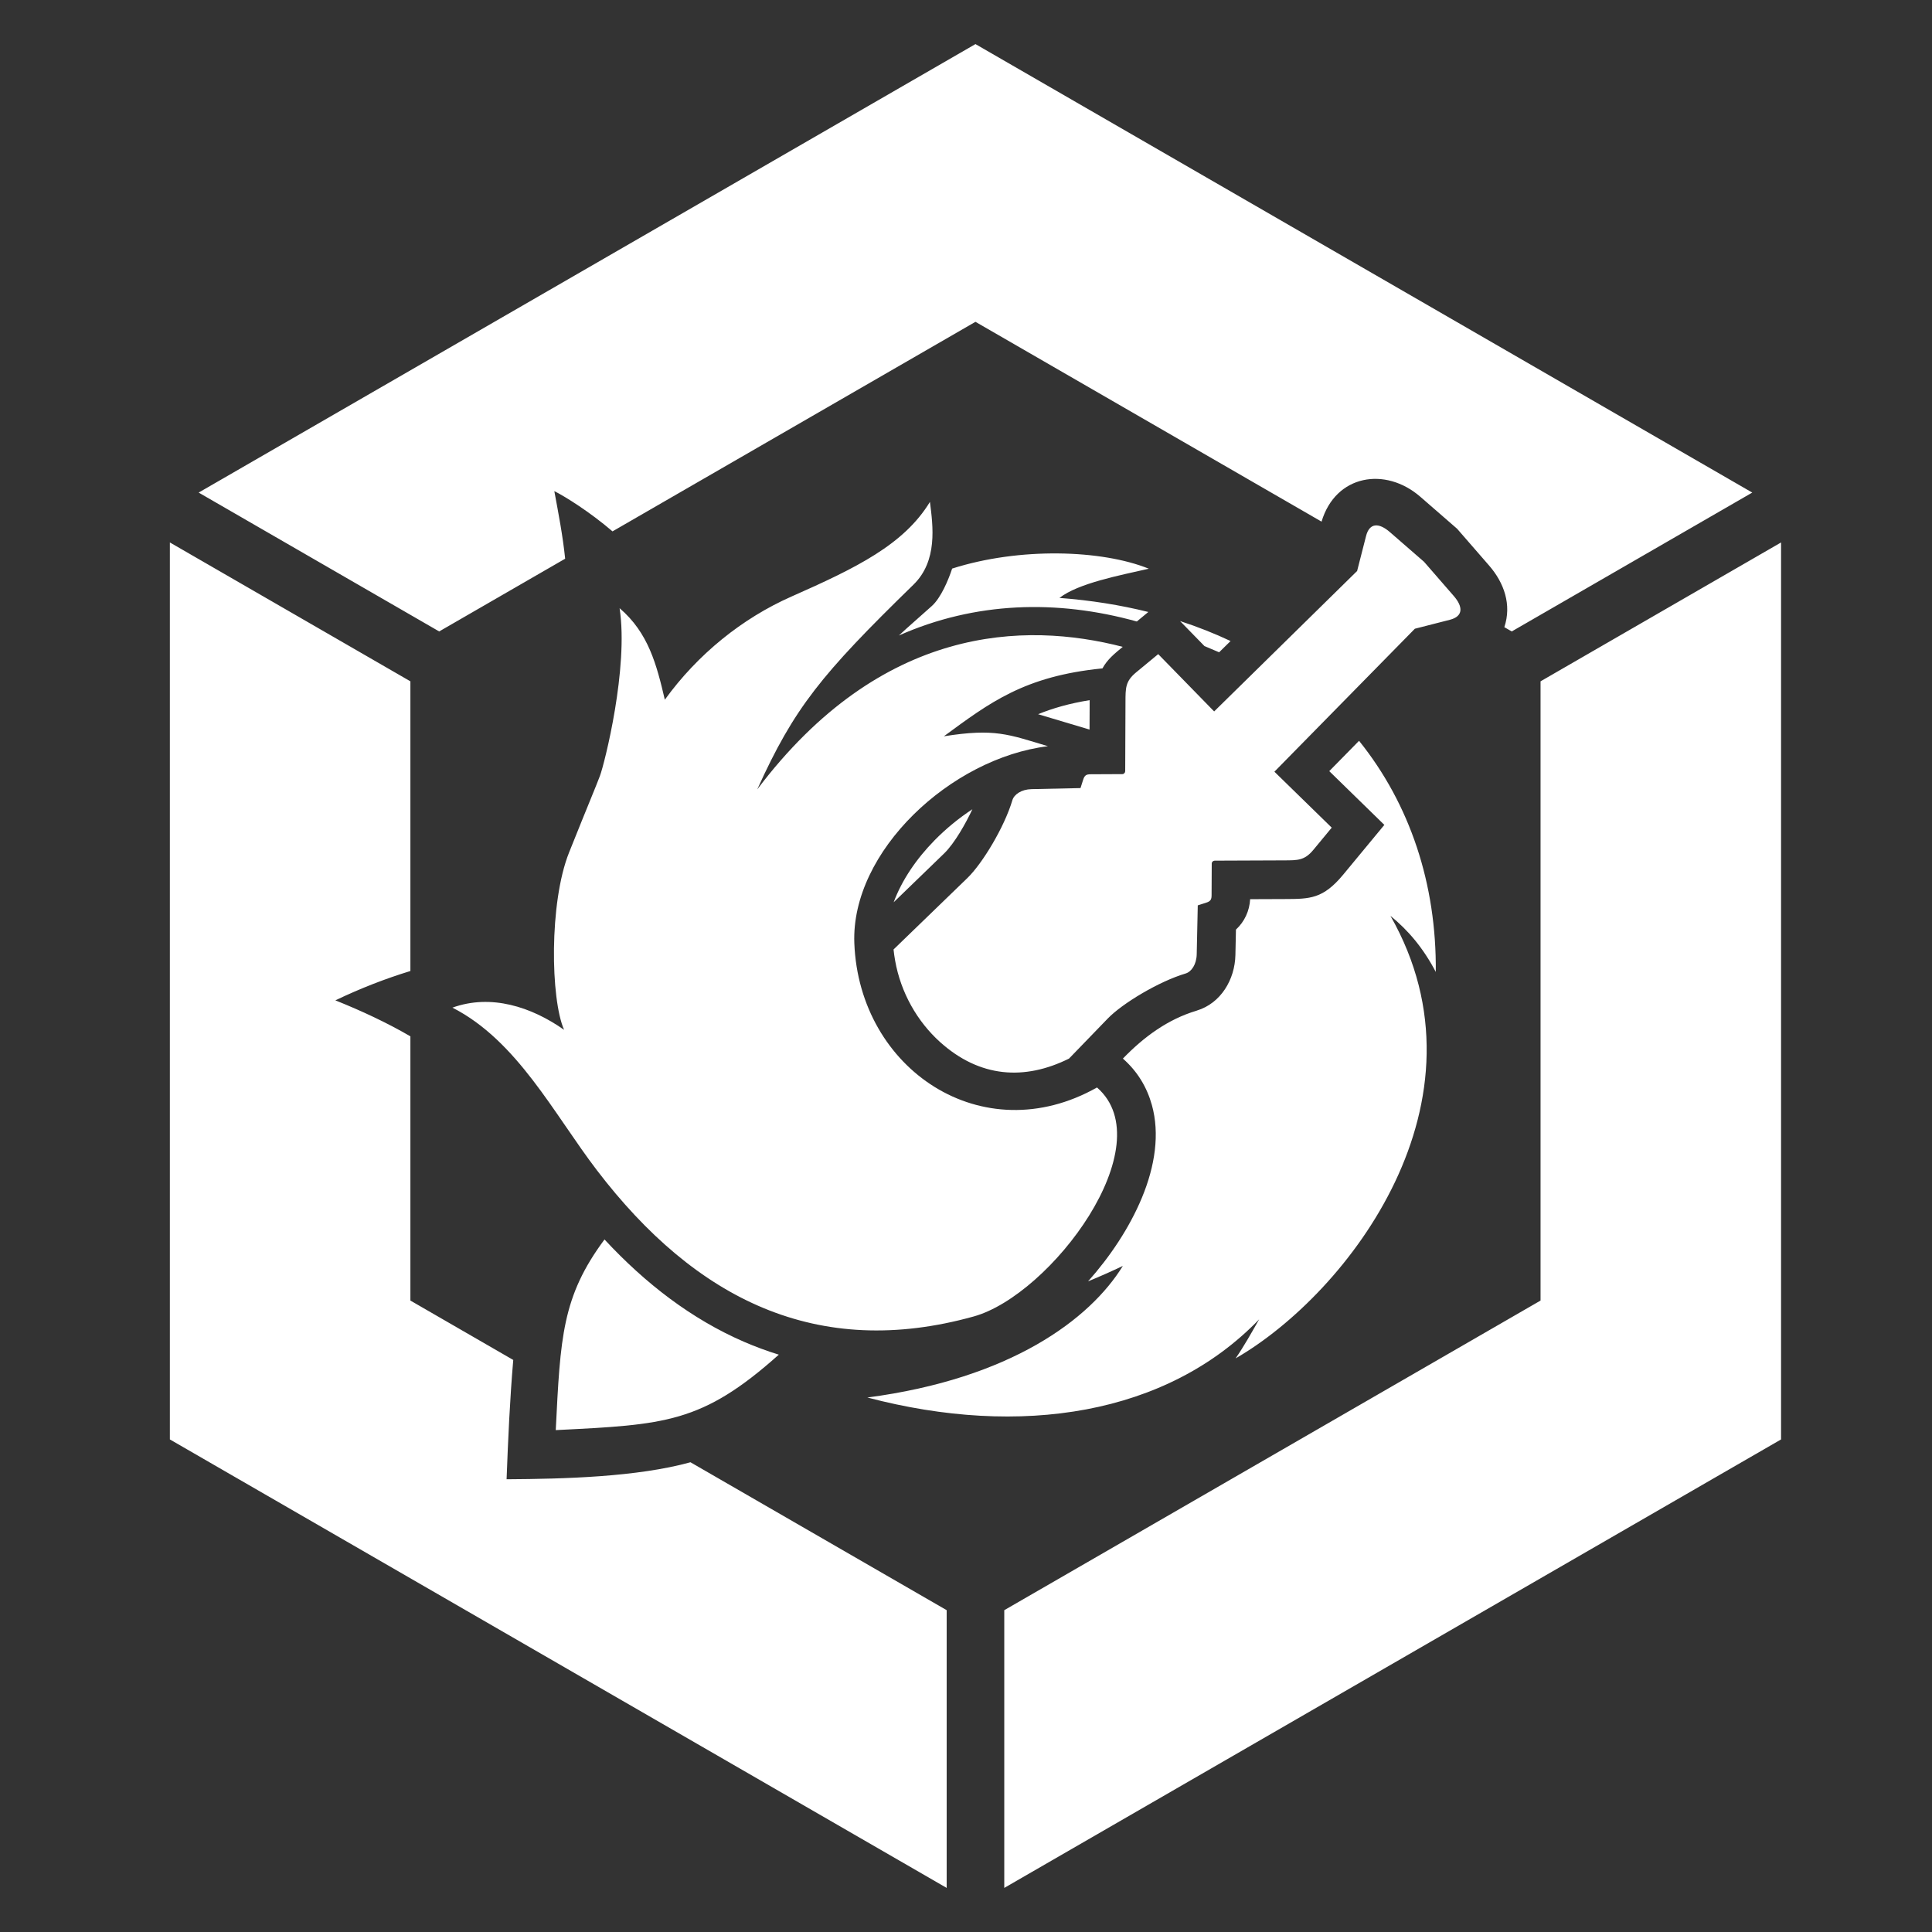 <svg version="1.1" xmlns="http://www.w3.org/2000/svg" xmlns:xlink="http://www.w3.org/1999/xlink" xml:space="preserve"
    width="256px" height="256px" viewBox="0 0 256 256" fill="#fff">
    <rect x="0" y="0" width="256" height="256" fill="#333333" stroke="none"/>
    <g>
        <path class="fil0"
            d="M129.254 5.842l102.93 59.427 -31.87 18.4 -0.982 -0.566c0.994,-2.975 -0.028,-5.876 -2.019,-8.167l-4.238 -4.874 -4.875 -4.238c-4.609,-4.007 -11.22,-2.951 -13.087,3.295l-45.859 -26.476 -48.092 27.766c-3.008,-2.576 -6.243,-4.596 -7.711,-5.336 0.556,3.007 1.122,5.906 1.436,8.959l-16.692 9.637 -31.87 -18.4 102.929 -59.427zm106.746 66.036l0 118.854 -102.929 59.426 0 -36.801 71.059 -41.026 0 -82.052 31.87 -18.401zm-110.561 178.28l-102.93 -59.426 0 -118.854 31.87 18.401 0 38.385c-3.301,1.009 -6.634,2.304 -9.941,3.888 3.476,1.394 6.816,2.952 9.941,4.768l0 35.011 13.63 7.87c-0.448,5.196 -0.681,10.447 -0.884,15.81 7.698,-0.047 17.263,-0.298 24.365,-2.254l33.949 19.6 0 36.801zm-51.799 -60.661c0.616,-12.288 0.824,-17.667 6.46,-25.262 5.453,5.878 11.556,10.552 18.453,13.546 1.514,0.657 3.062,1.231 4.644,1.718 -10.202,9.114 -15.093,9.273 -29.557,9.998zm55.206 -82.269c-1.804,1.186 -3.492,2.571 -4.996,4.101 -2.432,2.476 -4.35,5.302 -5.436,8.228l6.691 -6.474c1.381,-1.335 2.902,-4.048 3.741,-5.855zm15.54 -14.454c-2.664,0.429 -4.875,1.064 -6.833,1.861 2.112,0.623 4.007,1.195 6.817,2.037 0.006,-1.3 0.011,-2.599 0.016,-3.898zm15.213 -7.165l1.942 0.821 1.516 -1.49c-2.118,-1 -4.351,-1.885 -6.694,-2.647l3.236 3.316zm-7.44 -4.519c-3.687,-0.918 -7.615,-1.549 -11.775,-1.863 2.509,-1.954 8.004,-2.992 11.839,-3.871 -6.24,-2.525 -17.137,-2.863 -26.058,-0.017 -0.495,1.506 -1.483,3.868 -2.685,4.952 -1.586,1.43 -3.063,2.694 -4.373,3.915 10.1,-4.479 20.923,-4.799 31.527,-1.855l1.525 -1.261zm-70.059 -0.501c1.213,7.898 -1.998,20.612 -2.61,22.231 -0.613,1.618 -1.421,3.479 -4.084,10.137 -2.664,6.658 -2.451,19.463 -0.66,23.5 -4.342,-3.055 -9.693,-4.784 -14.795,-2.94 8.582,4.379 13.448,14.094 19.147,21.551 13.089,17.129 29.219,25.133 49.926,19.37 10.231,-2.847 25.104,-22.701 16.335,-30.342 -15.181,8.569 -31.513,-2.404 -32.155,-19.114 -0.467,-12.171 12.786,-24.526 25.65,-26.107 -5.249,-1.572 -7.043,-2.387 -13.788,-1.313 6.068,-4.449 10.642,-7.967 21.017,-8.998 0.637,-1.192 1.667,-2.01 2.687,-2.853 -12.985,-3.363 -31.961,-2.924 -48.429,18.886 4.904,-10.82 8.443,-15.182 20.698,-27.127 3.233,-3.151 2.587,-7.771 2.183,-10.966 -3.448,5.663 -9.754,8.745 -18.349,12.542 -6.518,2.879 -12.428,7.647 -16.78,13.669 -1.091,-4.665 -2.175,-8.865 -5.993,-12.126zm62.075 89.198c1.551,-0.64 3.084,-1.321 4.608,-2.046 -4.35,7.066 -14.86,14.943 -33.852,17.435 20.304,5.345 39.698,2.31 51.914,-10.359 -0.979,1.719 -1.998,3.546 -3.118,5.174 14.984,-8.658 34.487,-34.111 20.514,-58.638 2.36,1.92 4.335,4.253 6.008,7.432 0.11,-11.661 -3.429,-22.244 -10.167,-30.625l-3.947 4.018 7.299 7.124 -5.446 6.584c-2.667,3.225 -4.416,3.231 -7.72,3.242l-4.616 0.018c-0.087,1.544 -0.742,2.979 -1.882,4.027l-0.072 3.376c-0.069,3.225 -1.915,6.394 -5.122,7.359l0.001 0.005c-3.864,1.15 -7.022,3.497 -9.786,6.353 1.943,1.713 3.186,3.805 3.841,6.157 1.06,3.809 0.418,8.087 -1.322,12.281 -1.663,4.008 -4.251,7.851 -7.135,11.083zm-25.774 -43.979l9.782 -9.463c1.993,-1.929 4.901,-6.745 5.964,-10.318 0.226,-0.761 1.197,-1.434 2.541,-1.463l6.485 -0.139 0.357 -1.122c0.196,-0.616 0.459,-0.706 1.011,-0.709l4.176 -0.02c0.213,-0.001 0.378,-0.187 0.379,-0.39l0.037 -9.184c0.007,-1.797 -0.026,-2.719 1.393,-3.893l2.944 -2.433 7.412 7.594 18.945 -18.61 1.185 -4.634c0.463,-1.81 1.741,-1.749 3.146,-0.528l4.538 3.945 3.945 4.538c1.22,1.405 1.282,2.683 -0.528,3.146l-4.634 1.185 -18.611 18.945 7.595 7.412 -2.434 2.943c-1.173,1.42 -2.096,1.387 -3.892,1.394l-9.184 0.037c-0.203,0 -0.389,0.166 -0.39,0.379l-0.02 4.176c-0.003,0.552 -0.093,0.815 -0.709,1.011l-1.122 0.358 -0.139 6.484c-0.029,1.344 -0.703,2.315 -1.463,2.541 -3.573,1.063 -8.389,3.971 -10.318,5.964l-5.142 5.316c-5.88,2.918 -11.824,2.547 -17.096,-2.205 -3.029,-2.731 -5.197,-6.561 -5.943,-10.779 -0.091,-0.512 -0.161,-1.005 -0.21,-1.478z" />
    </g>
</svg>